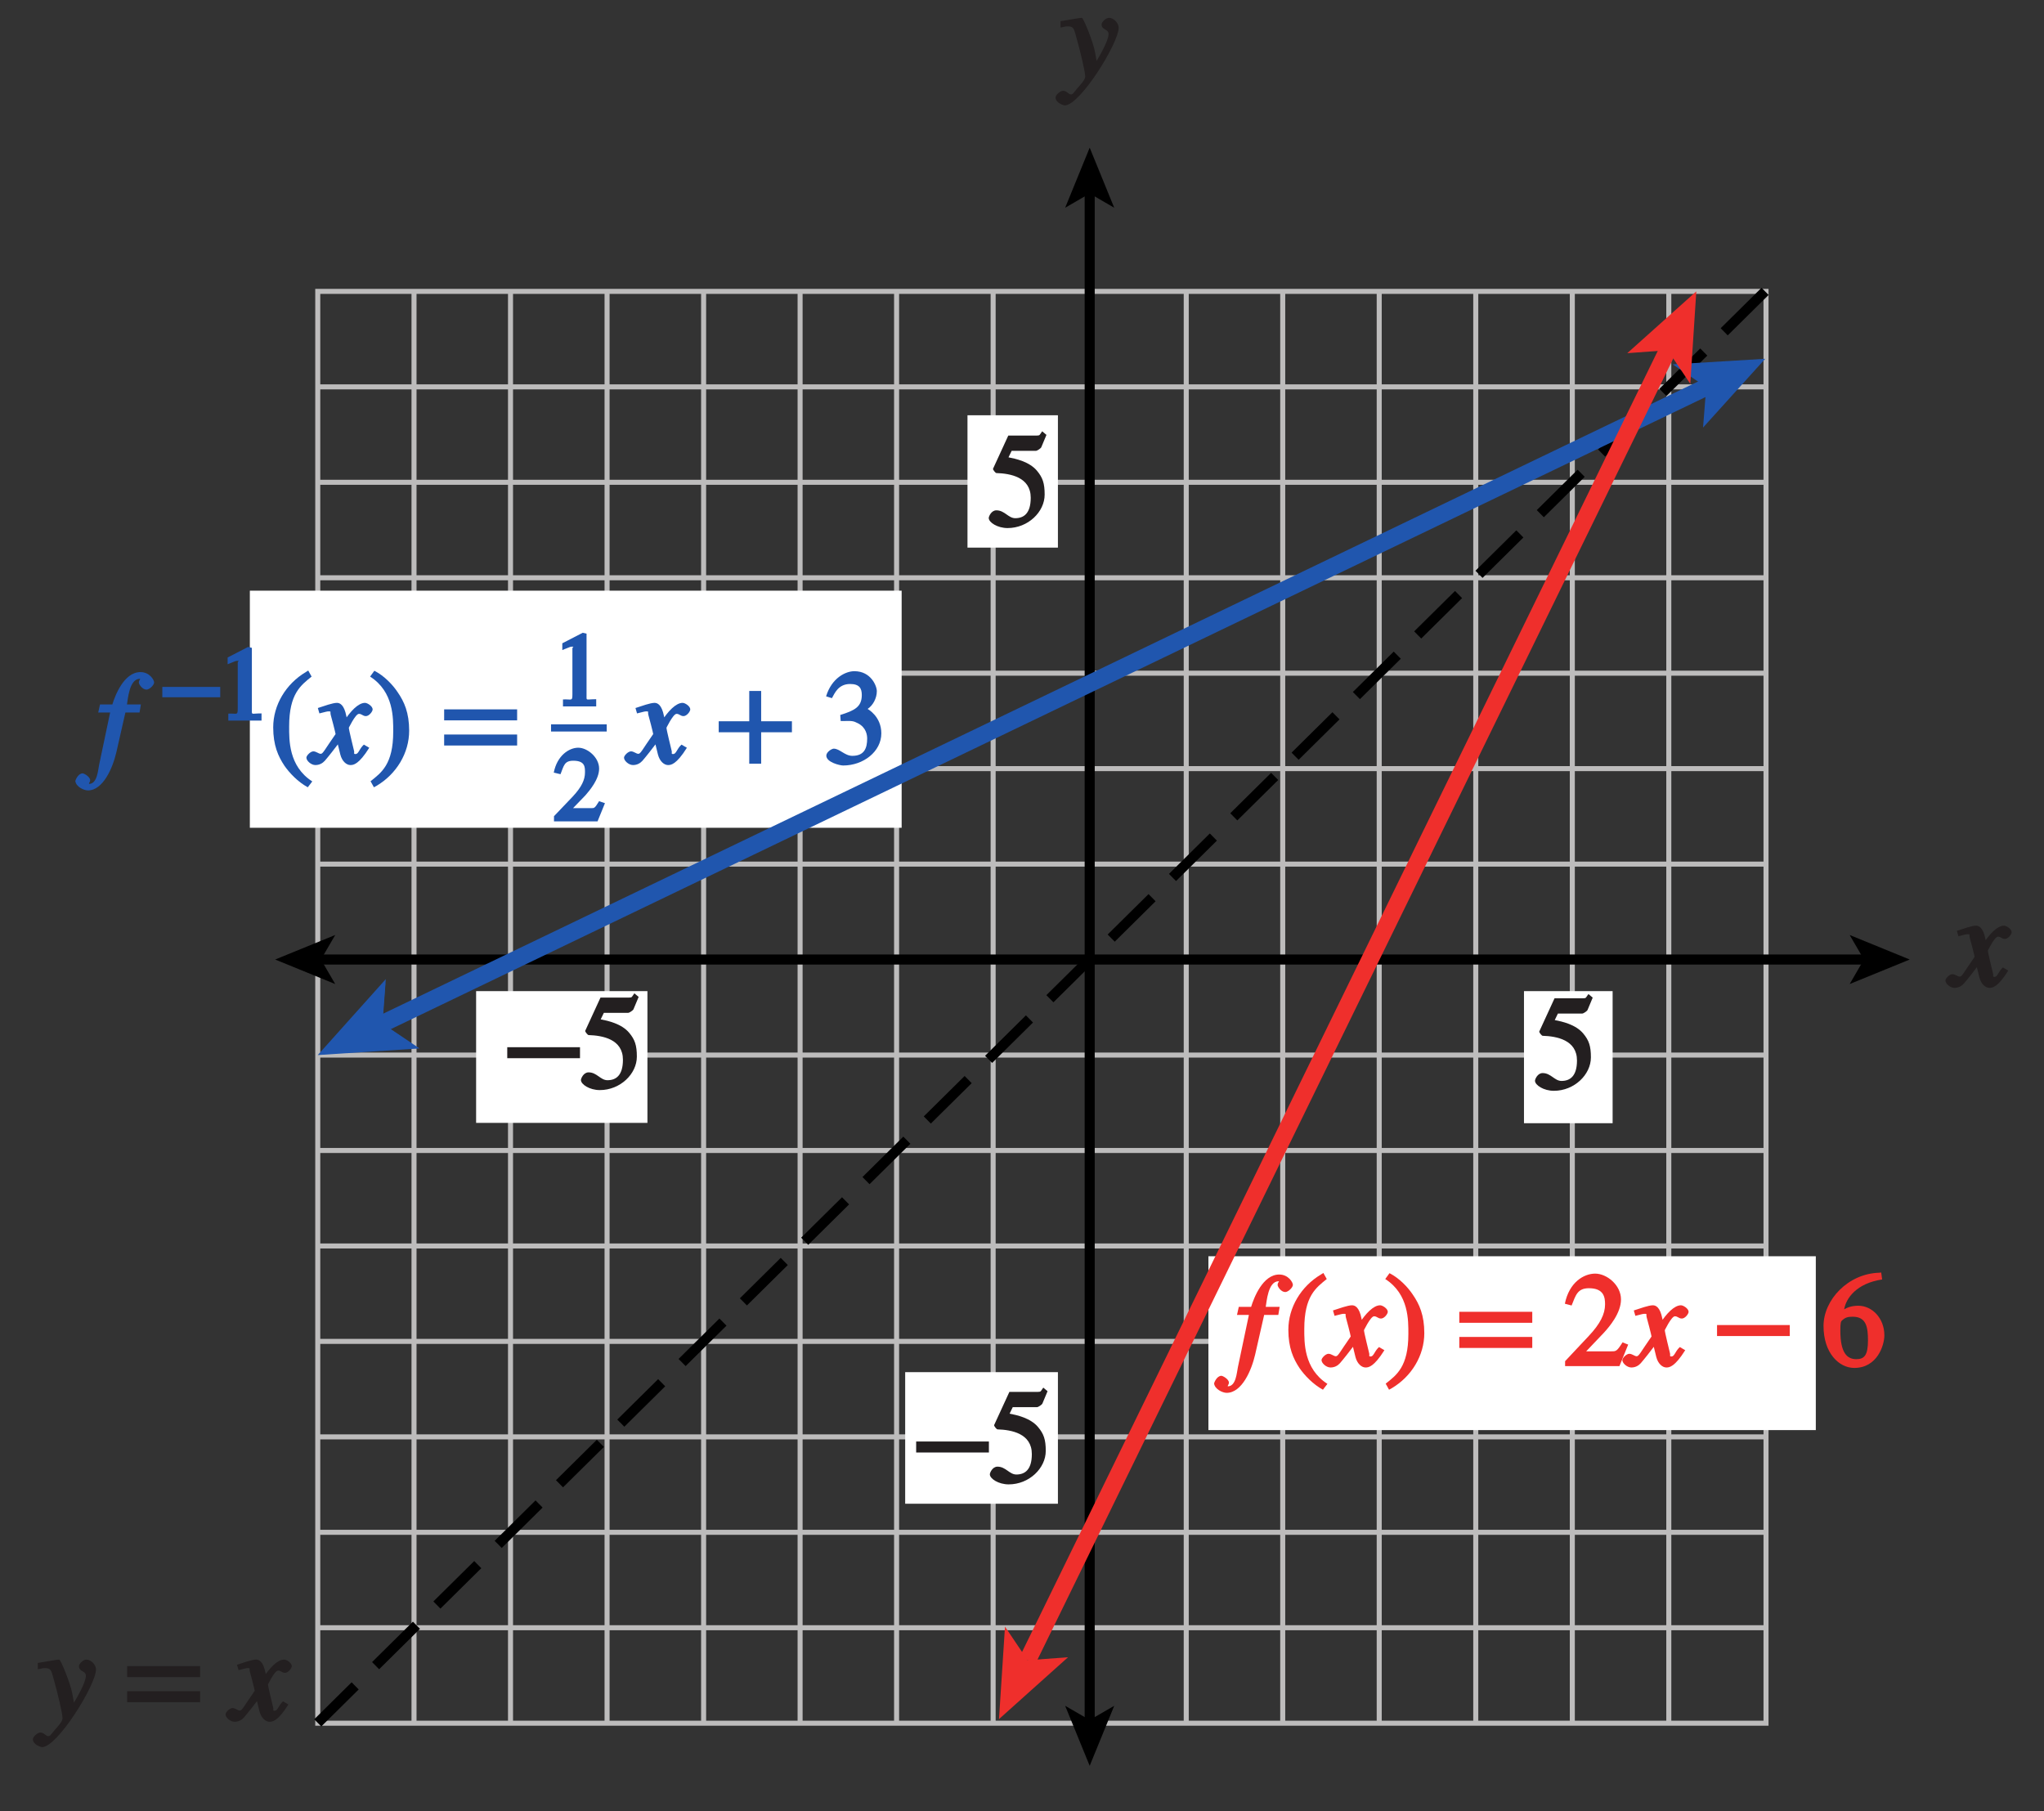 <?xml version="1.0" encoding="UTF-8"?>
<svg xmlns="http://www.w3.org/2000/svg" xmlns:xlink="http://www.w3.org/1999/xlink" width="142.243pt" height="126.028pt" viewBox="0 0 142.243 126.028" version="1.1">
<rect x="0" y="0" width="142.243" height="126.028" fill="#333333" stroke="none"/>
<defs>
<g>
<symbol overflow="visible" id="glyph0-0">
<path style="stroke:none;" d=""/>
</symbol>
<symbol overflow="visible" id="glyph0-1">
<path style="stroke:none;" d="M 0.141 -3.594 C 0.25 -3.625 0.312 -3.641 0.438 -3.641 C 0.953 -3.641 0.891 -3.391 1.141 -2.562 C 1.281 -2.078 1.672 -0.5 1.672 -0.156 C 1.672 0.078 1.344 0.422 1.109 0.688 C 0.812 1.047 0.812 1.094 0.672 1.094 C 0.516 1.094 0.391 0.844 0.125 0.844 C -0.062 0.844 -0.391 1.125 -0.391 1.312 C -0.391 1.688 0.172 1.859 0.25 1.859 C 1.312 1.859 4 -2.469 4 -3.547 C 4 -3.875 3.656 -4.234 3.328 -4.234 C 3.094 -4.234 2.812 -3.922 2.812 -3.781 C 2.812 -3.375 3.297 -3.469 3.297 -3.109 C 3.297 -2.625 2.641 -1.516 2.25 -0.875 L 2.547 -0.781 L 2.359 -1.828 C 2.25 -2.5 1.547 -4.25 1.438 -4.234 C 1.266 -4.234 0.562 -4.094 -0.047 -4 L -0.047 -3.562 Z M 0.141 -3.594 "/>
</symbol>
<symbol overflow="visible" id="glyph0-2">
<path style="stroke:none;" d="M 3.484 -1.234 C 3.25 -0.969 3.188 -0.672 3 -0.672 C 2.828 -0.672 2.938 -0.75 2.891 -0.906 C 2.844 -1.125 2.531 -2.344 2.531 -2.516 L 2.484 -2.406 C 2.484 -2.406 2.984 -3.469 3.234 -3.469 C 3.438 -3.469 3.5 -3.312 3.719 -3.312 C 3.938 -3.312 4.188 -3.625 4.188 -3.781 C 4.188 -4 3.828 -4.234 3.656 -4.234 C 3.188 -4.234 2.641 -3.656 2.172 -2.922 L 2.469 -2.812 L 2.359 -3.312 C 2.203 -4.109 1.906 -4.234 1.703 -4.234 C 1.406 -4.234 0.812 -4.016 0.375 -3.875 L 0.484 -3.5 C 0.906 -3.609 1.031 -3.641 1.109 -3.641 C 1.344 -3.641 1.203 -3.641 1.281 -3.359 C 1.297 -3.328 1.609 -2.125 1.609 -2.062 C 0.844 -0.969 0.734 -0.688 0.578 -0.688 C 0.422 -0.688 0.266 -0.859 0.062 -0.859 C -0.141 -0.859 -0.422 -0.562 -0.422 -0.422 C -0.422 -0.203 -0.094 0.094 0.203 0.094 C 0.484 0.094 0.703 -0.031 0.859 -0.203 C 1.156 -0.547 1.531 -1.031 1.766 -1.344 L 1.938 -0.641 C 2.062 -0.156 2.375 0.094 2.641 0.094 C 2.844 0.094 3.219 0.062 3.953 -1.109 L 3.578 -1.328 Z M 3.484 -1.234 "/>
</symbol>
<symbol overflow="visible" id="glyph0-3">
<path style="stroke:none;" d="M 0.312 -3.562 L 0.922 -3.562 L 0.156 0.078 C 0.078 0.438 0.031 1.406 -0.547 1.406 C -0.656 1.406 -0.547 1.469 -0.547 1.391 C -0.547 1.297 -0.469 1.297 -0.469 1.141 C -0.469 0.922 -0.875 0.672 -1 0.672 C -1.328 0.688 -1.5 1.172 -1.5 1.203 C -1.453 1.609 -0.906 1.859 -0.625 1.859 C 0.438 1.859 1.109 0.281 1.359 -0.812 L 1.984 -3.562 L 2.969 -3.562 L 3.062 -4.125 L 2.094 -4.125 C 2.156 -4.453 2.25 -5.906 2.984 -5.906 C 3.109 -5.906 3.016 -6 3.016 -5.938 C 3.016 -5.828 2.922 -5.828 2.922 -5.641 C 2.922 -5.531 3.156 -5.156 3.453 -5.156 C 3.656 -5.156 3.984 -5.469 3.984 -5.656 C 3.984 -5.828 3.672 -6.375 3.031 -6.375 C 1.891 -6.375 1.266 -4.75 1.078 -4.125 L 0.219 -4.125 L 0.094 -3.562 Z M 0.312 -3.562 "/>
</symbol>
<symbol overflow="visible" id="glyph1-0">
<path style="stroke:none;" d=""/>
</symbol>
<symbol overflow="visible" id="glyph1-1">
<path style="stroke:none;" d="M 1.625 -5.25 L 3.391 -5.25 C 3.484 -5.25 3.734 -5.422 3.766 -5.5 L 4.125 -6.359 L 3.828 -6.609 C 3.641 -6.359 3.688 -6.312 3.453 -6.312 L 1.469 -6.312 L 0.406 -4 C 0.391 -3.938 0.578 -3.703 0.641 -3.703 C 1.609 -3.672 3.031 -3.422 3.031 -1.984 C 3.031 -0.875 2.531 -0.562 1.953 -0.562 C 1.469 -0.562 1.219 -1.109 0.641 -1.109 C 0.281 -1.109 0.109 -0.672 0.109 -0.578 C 0.109 -0.266 0.719 0.125 1.422 0.125 C 2.844 0.125 4 -1 4 -2.203 C 4 -3 3.859 -3.391 3.469 -3.859 C 2.938 -4.5 1.969 -4.703 1.484 -4.797 L 1.703 -5.25 Z M 1.625 -5.25 "/>
</symbol>
<symbol overflow="visible" id="glyph1-2">
<path style="stroke:none;" d=""/>
</symbol>
<symbol overflow="visible" id="glyph1-3">
<path style="stroke:none;" d="M 2.531 -6.375 C 1.141 -5.547 0.266 -4.078 0.266 -2.531 C 0.266 -1.281 0.609 -0.516 1.047 0.141 C 1.391 0.641 1.984 1.266 2.672 1.641 L 2.984 1.234 C 1.328 0.172 1.375 -1.672 1.375 -2.594 C 1.375 -4.875 2.188 -5.453 2.938 -6.062 L 2.703 -6.484 Z M 2.531 -6.375 "/>
</symbol>
<symbol overflow="visible" id="glyph1-4">
<path style="stroke:none;" d="M 0.453 1.547 C 1.859 0.719 2.734 -0.75 2.734 -2.297 C 2.734 -3.547 2.391 -4.312 1.938 -4.969 C 1.609 -5.469 1.016 -6.109 0.312 -6.469 L 0.016 -6.062 C 1.672 -5 1.625 -3.156 1.625 -2.234 C 1.625 0.047 0.797 0.625 0.047 1.219 L 0.281 1.641 Z M 0.453 1.547 "/>
</symbol>
<symbol overflow="visible" id="glyph1-5">
<path style="stroke:none;" d="M 1.375 -2.969 C 2 -2.984 2.094 -2.984 2.422 -2.812 C 3 -2.516 3.062 -1.984 3.062 -1.75 C 3.062 -1.078 2.859 -0.547 2.031 -0.547 C 1.5 -0.547 1.156 -1.047 0.734 -1.047 C 0.594 -1.047 0.219 -0.812 0.219 -0.562 C 0.219 -0.094 1.172 0.125 1.391 0.125 C 2.797 0.125 4.047 -0.844 4.047 -2.109 C 4.047 -3.297 3.109 -3.797 3.094 -3.812 C 3.453 -4.047 3.734 -4.547 3.734 -5.047 C 3.734 -5.406 3.328 -6.438 2.172 -6.438 C 1.562 -6.438 0.594 -5.969 0.203 -4.688 L 0.609 -4.562 C 0.797 -4.891 1.047 -5.547 1.875 -5.547 C 2.531 -5.547 2.688 -5.234 2.688 -4.781 C 2.688 -3.953 2.188 -3.703 1.188 -3.391 L 1.219 -2.969 Z M 1.375 -2.969 "/>
</symbol>
<symbol overflow="visible" id="glyph1-6">
<path style="stroke:none;" d="M 4.281 -1.578 L 4.094 -1.656 C 3.688 -1.016 3.641 -1.031 3.297 -1.031 L 1.562 -1.031 L 2.781 -2.312 C 3.172 -2.734 3.984 -3.688 3.984 -4.641 C 3.984 -5.641 3 -6.438 2.188 -6.438 C 1.391 -6.438 0.375 -5.828 0.078 -4.344 L 0.547 -4.219 C 0.828 -4.906 0.938 -5.422 1.75 -5.422 C 2.812 -5.422 2.875 -4.766 2.875 -4.297 C 2.875 -3.625 2.531 -2.938 1.75 -2.109 L 0.094 -0.344 L 0.094 0 L 3.875 0 L 4.484 -1.5 Z M 4.281 -1.578 "/>
</symbol>
<symbol overflow="visible" id="glyph1-7">
<path style="stroke:none;" d="M 4.016 -6.5 C 1.844 -6.438 0.141 -4.609 0.141 -2.797 C 0.141 -0.906 1.219 0.125 2.281 0.125 C 3.891 0.125 4.375 -1.469 4.375 -2.141 C 4.375 -3.344 3.516 -4.203 2.562 -4.203 C 2.047 -4.203 1.734 -4.047 1.578 -3.953 C 1.703 -4.719 2.438 -5.766 4.219 -6.031 L 4.156 -6.516 Z M 2.172 -3.438 C 3.125 -3.438 3.234 -2.703 3.234 -1.781 C 3.234 -0.766 2.984 -0.484 2.422 -0.484 C 1.75 -0.484 1.312 -0.969 1.312 -2.469 C 1.312 -3.016 1.344 -3.109 1.438 -3.188 C 1.672 -3.406 1.875 -3.438 2.172 -3.438 Z M 2.172 -3.438 "/>
</symbol>
<symbol overflow="visible" id="glyph2-0">
<path style="stroke:none;" d=""/>
</symbol>
<symbol overflow="visible" id="glyph2-1">
<path style="stroke:none;" d="M 0.094 -2.094 L 4.984 -2.094 L 4.984 -2.859 L -0.078 -2.859 L -0.078 -2.094 Z M 0.094 -2.094 "/>
</symbol>
<symbol overflow="visible" id="glyph2-2">
<path style="stroke:none;" d="M 4.828 -3.781 L -0.078 -3.781 L -0.078 -3.016 L 5 -3.016 L 5 -3.781 Z M 4.828 -2.031 L -0.078 -2.031 L -0.078 -1.266 L 5 -1.266 L 5 -2.031 Z M 4.828 -2.031 "/>
</symbol>
<symbol overflow="visible" id="glyph2-3">
<path style="stroke:none;" d=""/>
</symbol>
<symbol overflow="visible" id="glyph2-4">
<path style="stroke:none;" d="M 2.047 -4.938 L 2.047 -2.953 L -0.078 -2.953 L -0.078 -2.188 L 2.047 -2.188 L 2.047 0 L 2.875 0 L 2.875 -2.188 L 5.016 -2.188 L 5.016 -2.953 L 2.875 -2.953 L 2.875 -5.062 L 2.047 -5.062 Z M 2.047 -4.938 "/>
</symbol>
<symbol overflow="visible" id="glyph3-0">
<path style="stroke:none;" d=""/>
</symbol>
<symbol overflow="visible" id="glyph3-1">
<path style="stroke:none;" d="M 0.078 -1.625 L 3.922 -1.625 L 3.922 -2.344 L -0.109 -2.344 L -0.109 -1.625 Z M 0.078 -1.625 "/>
</symbol>
<symbol overflow="visible" id="glyph4-0">
<path style="stroke:none;" d=""/>
</symbol>
<symbol overflow="visible" id="glyph4-1">
<path style="stroke:none;" d="M 0.828 0 L 2.953 0 L 2.953 -0.5 C 2.234 -0.5 2.281 -0.375 2.281 -0.719 L 2.281 -5.062 L 2.016 -5.125 L 0.594 -4.391 L 0.594 -3.922 C 1.172 -4.156 1.172 -4.156 1.25 -4.156 C 1.484 -4.156 1.297 -4.172 1.297 -4.016 L 1.297 -0.844 C 1.297 -0.328 1.234 -0.516 0.641 -0.484 L 0.641 0 Z M 0.828 0 "/>
</symbol>
<symbol overflow="visible" id="glyph4-2">
<path style="stroke:none;" d="M 3.328 -1.344 L 3.156 -1.406 C 2.828 -0.875 2.828 -0.922 2.562 -0.922 L 1.344 -0.922 L 2.203 -1.812 C 2.5 -2.156 3.156 -2.922 3.156 -3.672 C 3.156 -4.453 2.344 -5.125 1.703 -5.125 C 1.078 -5.125 0.234 -4.594 0 -3.391 L 0.469 -3.281 C 0.703 -3.875 0.734 -4.219 1.359 -4.219 C 2.188 -4.219 2.172 -3.766 2.172 -3.406 C 2.172 -2.891 1.938 -2.391 1.328 -1.734 L 0.016 -0.359 L 0.016 0 L 3.047 0 L 3.562 -1.266 Z M 3.328 -1.344 "/>
</symbol>
</g>
<clipPath id="clip1">
  <path d="M 2.113 115 L 7 115 L 7 122 L 2.113 122 Z M 2.113 115 "/>
</clipPath>
</defs>
<g id="surface1">
<path style="fill:none;stroke-width:0.35;stroke-linecap:butt;stroke-linejoin:miter;stroke:rgb(74.12%,73.648%,73.766%);stroke-opacity:1;stroke-miterlimit:4;" d="M 430.198 477.096 L 430.198 576.737 M 436.913 477.096 L 436.913 576.737 M 443.632 477.096 L 443.632 576.737 M 450.351 477.096 L 450.351 576.737 M 457.065 477.096 L 457.065 576.737 M 463.78 477.096 L 463.78 576.737 M 470.499 477.096 L 470.499 576.737 M 477.218 477.096 L 477.218 576.737 M 483.937 477.096 L 483.937 576.737 M 490.651 477.096 L 490.651 576.737 M 497.366 477.096 L 497.366 576.737 M 504.085 477.096 L 504.085 576.737 M 510.804 477.096 L 510.804 576.737 M 517.519 477.096 L 517.519 576.737 M 423.499 570.092 L 524.284 570.092 M 423.499 563.452 L 524.284 563.452 M 423.499 556.807 L 524.284 556.807 M 423.499 550.167 L 524.284 550.167 M 423.499 543.526 L 524.284 543.526 M 423.499 536.881 L 524.284 536.881 M 423.499 530.237 L 524.284 530.237 M 423.499 523.592 L 524.284 523.592 M 423.499 516.952 L 524.284 516.952 M 423.499 510.307 L 524.284 510.307 M 423.499 503.667 L 524.284 503.667 M 423.499 497.022 L 524.284 497.022 M 423.499 490.381 L 524.284 490.381 M 423.499 483.741 L 524.284 483.741 M 423.499 477.096 L 524.284 477.096 L 524.284 576.737 L 423.499 576.737 Z M 423.499 477.096 " transform="matrix(1,0,0,-1,-401.386,597.014)"/>
<g style="fill:rgb(13.73%,12.16%,12.549%);fill-opacity:1;">
  <use xlink:href="#glyph0-1" x="73.848" y="5.475"/>
</g>
<path style="fill:none;stroke-width:0.7;stroke-linecap:butt;stroke-linejoin:miter;stroke:rgb(0%,0%,0%);stroke-opacity:1;stroke-miterlimit:4;" d="M 477.218 477.096 L 477.218 583.772 " transform="matrix(1,0,0,-1,-401.386,597.014)"/>
<path style=" stroke:none;fill-rule:nonzero;fill:rgb(0%,0%,0%);fill-opacity:1;" d="M 75.832 10.277 L 77.539 14.457 L 75.832 13.465 L 74.125 14.457 L 75.832 10.277 "/>
<path style=" stroke:none;fill-rule:nonzero;fill:rgb(0%,0%,0%);fill-opacity:1;" d="M 75.832 122.883 L 74.125 118.707 L 75.832 119.695 L 77.539 118.707 L 75.832 122.883 "/>
<path style=" stroke:none;fill-rule:nonzero;fill:rgb(100%,100%,100%);fill-opacity:1;" d="M 67.328 28.898 L 73.621 28.898 L 73.621 38.109 L 67.328 38.109 Z M 67.328 28.898 "/>
<path style=" stroke:none;fill-rule:nonzero;fill:rgb(100%,100%,100%);fill-opacity:1;" d="M 62.992 95.488 L 73.621 95.488 L 73.621 104.645 L 62.992 104.645 Z M 62.992 95.488 "/>
<g style="fill:rgb(13.73%,12.16%,12.549%);fill-opacity:1;">
  <use xlink:href="#glyph1-1" x="68.698" y="36.623"/>
</g>
<g style="fill:rgb(13.73%,12.16%,12.549%);fill-opacity:1;">
  <use xlink:href="#glyph2-1" x="63.834" y="103.173"/>
</g>
<g style="fill:rgb(13.73%,12.16%,12.549%);fill-opacity:1;">
  <use xlink:href="#glyph1-1" x="68.775" y="103.173"/>
</g>
<g style="fill:rgb(13.73%,12.16%,12.549%);fill-opacity:1;">
  <use xlink:href="#glyph0-2" x="135.805" y="68.652"/>
</g>
<path style="fill:none;stroke-width:0.7;stroke-linecap:butt;stroke-linejoin:miter;stroke:rgb(0%,0%,0%);stroke-opacity:1;stroke-miterlimit:4;" d="M 423.499 530.241 L 531.319 530.241 " transform="matrix(1,0,0,-1,-401.386,597.014)"/>
<path style=" stroke:none;fill-rule:nonzero;fill:rgb(0%,0%,0%);fill-opacity:1;" d="M 132.898 66.773 L 128.719 68.48 L 129.711 66.773 L 128.719 65.066 L 132.898 66.773 "/>
<path style=" stroke:none;fill-rule:nonzero;fill:rgb(0%,0%,0%);fill-opacity:1;" d="M 19.148 66.773 L 23.328 65.066 L 22.336 66.773 L 23.328 68.48 L 19.148 66.773 "/>
<path style=" stroke:none;fill-rule:nonzero;fill:rgb(100%,100%,100%);fill-opacity:1;" d="M 33.133 68.973 L 45.055 68.973 L 45.055 78.141 L 33.133 78.141 Z M 33.133 68.973 "/>
<path style=" stroke:none;fill-rule:nonzero;fill:rgb(100%,100%,100%);fill-opacity:1;" d="M 106.055 68.973 L 112.223 68.973 L 112.223 78.164 L 106.055 78.164 Z M 106.055 68.973 "/>
<g style="fill:rgb(13.73%,12.16%,12.549%);fill-opacity:1;">
  <use xlink:href="#glyph1-1" x="106.712" y="75.784"/>
</g>
<g style="fill:rgb(13.73%,12.16%,12.549%);fill-opacity:1;">
  <use xlink:href="#glyph2-1" x="35.378" y="75.734"/>
</g>
<g style="fill:rgb(13.73%,12.16%,12.549%);fill-opacity:1;">
  <use xlink:href="#glyph1-1" x="40.319" y="75.734"/>
</g>
<g clip-path="url(#clip1)" clip-rule="nonzero">
<g style="fill:rgb(13.73%,12.16%,12.549%);fill-opacity:1;">
  <use xlink:href="#glyph0-1" x="2.68" y="119.724"/>
</g>
</g>
<g style="fill:rgb(13.73%,12.16%,12.549%);fill-opacity:1;">
  <use xlink:href="#glyph1-2" x="6.676" y="119.724"/>
</g>
<g style="fill:rgb(13.73%,12.16%,12.549%);fill-opacity:1;">
  <use xlink:href="#glyph2-2" x="8.926" y="119.724"/>
  <use xlink:href="#glyph2-3" x="13.867" y="119.724"/>
</g>
<g style="fill:rgb(13.73%,12.16%,12.549%);fill-opacity:1;">
  <use xlink:href="#glyph0-2" x="16.117" y="119.724"/>
</g>
<path style=" stroke:none;fill-rule:nonzero;fill:rgb(100%,100%,100%);fill-opacity:1;" d="M 17.387 41.105 L 62.746 41.105 L 62.746 57.605 L 17.387 57.605 Z M 17.387 41.105 "/>
<g style="fill:rgb(12.627%,33.806%,68.193%);fill-opacity:1;">
  <use xlink:href="#glyph0-3" x="6.742" y="53.146"/>
</g>
<g style="fill:rgb(12.627%,33.806%,68.193%);fill-opacity:1;">
  <use xlink:href="#glyph3-1" x="11.404" y="50.146"/>
</g>
<g style="fill:rgb(12.627%,33.806%,68.193%);fill-opacity:1;">
  <use xlink:href="#glyph4-1" x="15.247" y="50.146"/>
</g>
<g style="fill:rgb(12.627%,33.806%,68.193%);fill-opacity:1;">
  <use xlink:href="#glyph1-3" x="18.747" y="53.146"/>
</g>
<g style="fill:rgb(12.627%,33.806%,68.193%);fill-opacity:1;">
  <use xlink:href="#glyph0-2" x="21.744" y="53.146"/>
</g>
<g style="fill:rgb(12.627%,33.806%,68.193%);fill-opacity:1;">
  <use xlink:href="#glyph1-4" x="25.74" y="53.146"/>
  <use xlink:href="#glyph1-2" x="28.737" y="53.146"/>
</g>
<g style="fill:rgb(12.627%,33.806%,68.193%);fill-opacity:1;">
  <use xlink:href="#glyph2-2" x="30.987" y="53.146"/>
  <use xlink:href="#glyph2-3" x="35.208" y="53.146"/>
  <use xlink:href="#glyph2-3" x="37.098" y="53.146"/>
</g>
<g style="fill:rgb(12.627%,33.806%,68.193%);fill-opacity:1;">
  <use xlink:href="#glyph2-3" x="39.348" y="53.146"/>
  <use xlink:href="#glyph2-3" x="41.598" y="53.146"/>
</g>
<g style="fill:rgb(12.627%,33.806%,68.193%);fill-opacity:1;">
  <use xlink:href="#glyph0-2" x="43.848" y="53.146"/>
</g>
<g style="fill:rgb(12.627%,33.806%,68.193%);fill-opacity:1;">
  <use xlink:href="#glyph1-2" x="47.844" y="53.146"/>
</g>
<g style="fill:rgb(12.627%,33.806%,68.193%);fill-opacity:1;">
  <use xlink:href="#glyph2-4" x="50.094" y="53.146"/>
  <use xlink:href="#glyph2-3" x="55.035" y="53.146"/>
</g>
<g style="fill:rgb(12.627%,33.806%,68.193%);fill-opacity:1;">
  <use xlink:href="#glyph1-5" x="57.285" y="53.146"/>
</g>
<g style="fill:rgb(12.627%,33.806%,68.193%);fill-opacity:1;">
  <use xlink:href="#glyph4-1" x="38.537" y="49.158"/>
</g>
<g style="fill:rgb(12.627%,33.806%,68.193%);fill-opacity:1;">
  <use xlink:href="#glyph4-2" x="38.537" y="57.158"/>
</g>
<path style="fill:none;stroke-width:0.5;stroke-linecap:butt;stroke-linejoin:miter;stroke:rgb(12.627%,33.806%,68.193%);stroke-opacity:1;stroke-miterlimit:4;" d="M 439.733 546.358 L 443.608 546.358 " transform="matrix(1,0,0,-1,-401.386,597.014)"/>
<path style="fill:none;stroke-width:0.7;stroke-linecap:butt;stroke-linejoin:miter;stroke:rgb(0%,0%,0%);stroke-opacity:1;stroke-dasharray:4,2;stroke-miterlimit:4;" d="M 524.218 576.737 L 423.499 477.12 " transform="matrix(1,0,0,-1,-401.386,597.014)"/>
<path style="fill:none;stroke-width:1.2;stroke-linecap:butt;stroke-linejoin:miter;stroke:rgb(12.627%,33.806%,68.193%);stroke-opacity:1;stroke-miterlimit:4;" d="M 427.694 525.635 L 520.409 570.21 " transform="matrix(1,0,0,-1,-401.386,597.014)"/>
<path style=" stroke:none;fill-rule:nonzero;fill:rgb(12.627%,33.806%,68.193%);fill-opacity:1;" d="M 122.84 24.969 L 118.516 29.754 L 118.738 26.941 L 116.402 25.355 L 122.84 24.969 "/>
<path style=" stroke:none;fill-rule:nonzero;fill:rgb(12.627%,33.806%,68.193%);fill-opacity:1;" d="M 22.488 73.215 L 26.816 68.43 L 26.594 71.242 L 28.926 72.828 L 22.488 73.215 "/>
<path style=" stroke:none;fill-rule:nonzero;fill:rgb(12.627%,33.806%,68.193%);fill-opacity:1;" d="M 26.848 68.137 L 26.621 71.23 L 29.195 72.961 L 22.113 73.422 "/>
<path style=" stroke:none;fill-rule:nonzero;fill:rgb(100%,100%,100%);fill-opacity:1;" d="M 84.094 87.422 L 126.363 87.422 L 126.363 99.52 L 84.094 99.52 Z M 84.094 87.422 "/>
<g style="fill:rgb(93.61%,18.434%,17.378%);fill-opacity:1;">
  <use xlink:href="#glyph0-3" x="85.989" y="95.069"/>
</g>
<g style="fill:rgb(93.61%,18.434%,17.378%);fill-opacity:1;">
  <use xlink:href="#glyph1-3" x="89.391" y="95.069"/>
</g>
<g style="fill:rgb(93.61%,18.434%,17.378%);fill-opacity:1;">
  <use xlink:href="#glyph0-2" x="92.388" y="95.069"/>
</g>
<g style="fill:rgb(93.61%,18.434%,17.378%);fill-opacity:1;">
  <use xlink:href="#glyph1-4" x="96.384" y="95.069"/>
  <use xlink:href="#glyph1-2" x="99.381" y="95.069"/>
</g>
<g style="fill:rgb(93.61%,18.434%,17.378%);fill-opacity:1;">
  <use xlink:href="#glyph2-2" x="101.631" y="95.069"/>
  <use xlink:href="#glyph2-3" x="106.572" y="95.069"/>
</g>
<g style="fill:rgb(93.61%,18.434%,17.378%);fill-opacity:1;">
  <use xlink:href="#glyph1-6" x="108.822" y="95.069"/>
</g>
<g style="fill:rgb(93.61%,18.434%,17.378%);fill-opacity:1;">
  <use xlink:href="#glyph0-2" x="113.322" y="95.069"/>
</g>
<g style="fill:rgb(93.61%,18.434%,17.378%);fill-opacity:1;">
  <use xlink:href="#glyph1-2" x="117.318" y="95.069"/>
</g>
<g style="fill:rgb(93.61%,18.434%,17.378%);fill-opacity:1;">
  <use xlink:href="#glyph2-1" x="119.568" y="95.069"/>
  <use xlink:href="#glyph2-3" x="124.509" y="95.069"/>
</g>
<g style="fill:rgb(93.61%,18.434%,17.378%);fill-opacity:1;">
  <use xlink:href="#glyph1-7" x="126.759" y="95.069"/>
</g>
<path style="fill:none;stroke-width:1.2;stroke-linecap:butt;stroke-linejoin:miter;stroke:rgb(93.61%,18.434%,17.378%);stroke-opacity:1;stroke-miterlimit:4;" d="M 472.898 481.479 L 517.581 572.928 " transform="matrix(1,0,0,-1,-401.386,597.014)"/>
<path style=" stroke:none;fill-rule:nonzero;fill:rgb(93.61%,18.434%,17.378%);fill-opacity:1;" d="M 118.047 20.277 L 117.629 26.711 L 116.055 24.371 L 113.242 24.578 L 118.047 20.277 "/>
<path style=" stroke:none;fill-rule:nonzero;fill:rgb(93.61%,18.434%,17.378%);fill-opacity:1;" d="M 69.52 119.633 L 69.938 113.195 L 71.512 115.535 L 74.324 115.328 L 69.52 119.633 "/>
<path style="fill:none;stroke-width:0.5;stroke-linecap:butt;stroke-linejoin:miter;stroke:rgb(100%,100%,100%);stroke-opacity:1;stroke-miterlimit:10;" d="M 41.999 803.999 L 41.999 779.999 M -0.001 761.999 L 23.999 761.999 M 653.999 803.999 L 653.999 779.999 M 695.999 761.999 L 671.999 761.999 M 41.999 -0.001 L 41.999 23.999 M -0.001 41.999 L 23.999 41.999 M 653.999 -0.001 L 653.999 23.999 M 695.999 41.999 L 671.999 41.999 " transform="matrix(1,0,0,-1,-401.386,597.014)"/>
<path style="fill:none;stroke-width:0.25;stroke-linecap:butt;stroke-linejoin:miter;stroke:rgb(0%,0%,0%);stroke-opacity:1;stroke-miterlimit:10;" d="M 41.999 803.999 L 41.999 779.999 M -0.001 761.999 L 23.999 761.999 M 653.999 803.999 L 653.999 779.999 M 695.999 761.999 L 671.999 761.999 M 41.999 -0.001 L 41.999 23.999 M -0.001 41.999 L 23.999 41.999 M 653.999 -0.001 L 653.999 23.999 M 695.999 41.999 L 671.999 41.999 " transform="matrix(1,0,0,-1,-401.386,597.014)"/>
<path style="fill:none;stroke-width:0.5;stroke-linecap:butt;stroke-linejoin:miter;stroke:rgb(100%,100%,100%);stroke-opacity:1;stroke-miterlimit:10;" d="M 323.999 791.999 L 371.999 791.999 M 323.999 11.999 L 371.999 11.999 M 11.999 425.999 L 11.999 377.999 M 683.999 425.999 L 683.999 377.999 M 347.999 803.999 L 347.999 779.999 M 347.999 23.999 L 347.999 -0.001 M -0.001 401.999 L 23.999 401.999 M 671.999 401.999 L 695.999 401.999 M 347.999 791.999 L 353.999 791.999 C 353.999 788.686 351.312 785.999 347.999 785.999 C 344.687 785.999 341.999 788.686 341.999 791.999 C 341.999 795.311 344.687 797.999 347.999 797.999 C 351.312 797.999 353.999 795.311 353.999 791.999 M 347.999 11.999 L 353.999 11.999 C 353.999 8.686 351.312 5.999 347.999 5.999 C 344.687 5.999 341.999 8.686 341.999 11.999 C 341.999 15.311 344.687 17.999 347.999 17.999 C 351.312 17.999 353.999 15.311 353.999 11.999 M 11.999 401.999 L 17.999 401.999 C 17.999 398.686 15.312 395.999 11.999 395.999 C 8.687 395.999 5.999 398.686 5.999 401.999 C 5.999 405.311 8.687 407.999 11.999 407.999 C 15.312 407.999 17.999 405.311 17.999 401.999 M 683.999 401.999 L 689.999 401.999 C 689.999 398.686 687.312 395.999 683.999 395.999 C 680.687 395.999 677.999 398.686 677.999 401.999 C 677.999 405.311 680.687 407.999 683.999 407.999 C 687.312 407.999 689.999 405.311 689.999 401.999 " transform="matrix(1,0,0,-1,-401.386,597.014)"/>
<path style="fill:none;stroke-width:0.25;stroke-linecap:butt;stroke-linejoin:miter;stroke:rgb(0%,0%,0%);stroke-opacity:1;stroke-miterlimit:10;" d="M 323.999 791.999 L 371.999 791.999 M 323.999 11.999 L 371.999 11.999 M 11.999 425.999 L 11.999 377.999 M 683.999 425.999 L 683.999 377.999 M 347.999 803.999 L 347.999 779.999 M 347.999 23.999 L 347.999 -0.001 M -0.001 401.999 L 23.999 401.999 M 671.999 401.999 L 695.999 401.999 M 347.999 791.999 L 353.999 791.999 C 353.999 788.686 351.312 785.999 347.999 785.999 C 344.687 785.999 341.999 788.686 341.999 791.999 C 341.999 795.311 344.687 797.999 347.999 797.999 C 351.312 797.999 353.999 795.311 353.999 791.999 M 347.999 11.999 L 353.999 11.999 C 353.999 8.686 351.312 5.999 347.999 5.999 C 344.687 5.999 341.999 8.686 341.999 11.999 C 341.999 15.311 344.687 17.999 347.999 17.999 C 351.312 17.999 353.999 15.311 353.999 11.999 M 11.999 401.999 L 17.999 401.999 C 17.999 398.686 15.312 395.999 11.999 395.999 C 8.687 395.999 5.999 398.686 5.999 401.999 C 5.999 405.311 8.687 407.999 11.999 407.999 C 15.312 407.999 17.999 405.311 17.999 401.999 M 683.999 401.999 L 689.999 401.999 C 689.999 398.686 687.312 395.999 683.999 395.999 C 680.687 395.999 677.999 398.686 677.999 401.999 C 677.999 405.311 680.687 407.999 683.999 407.999 C 687.312 407.999 689.999 405.311 689.999 401.999 " transform="matrix(1,0,0,-1,-401.386,597.014)"/>
</g>
</svg>
